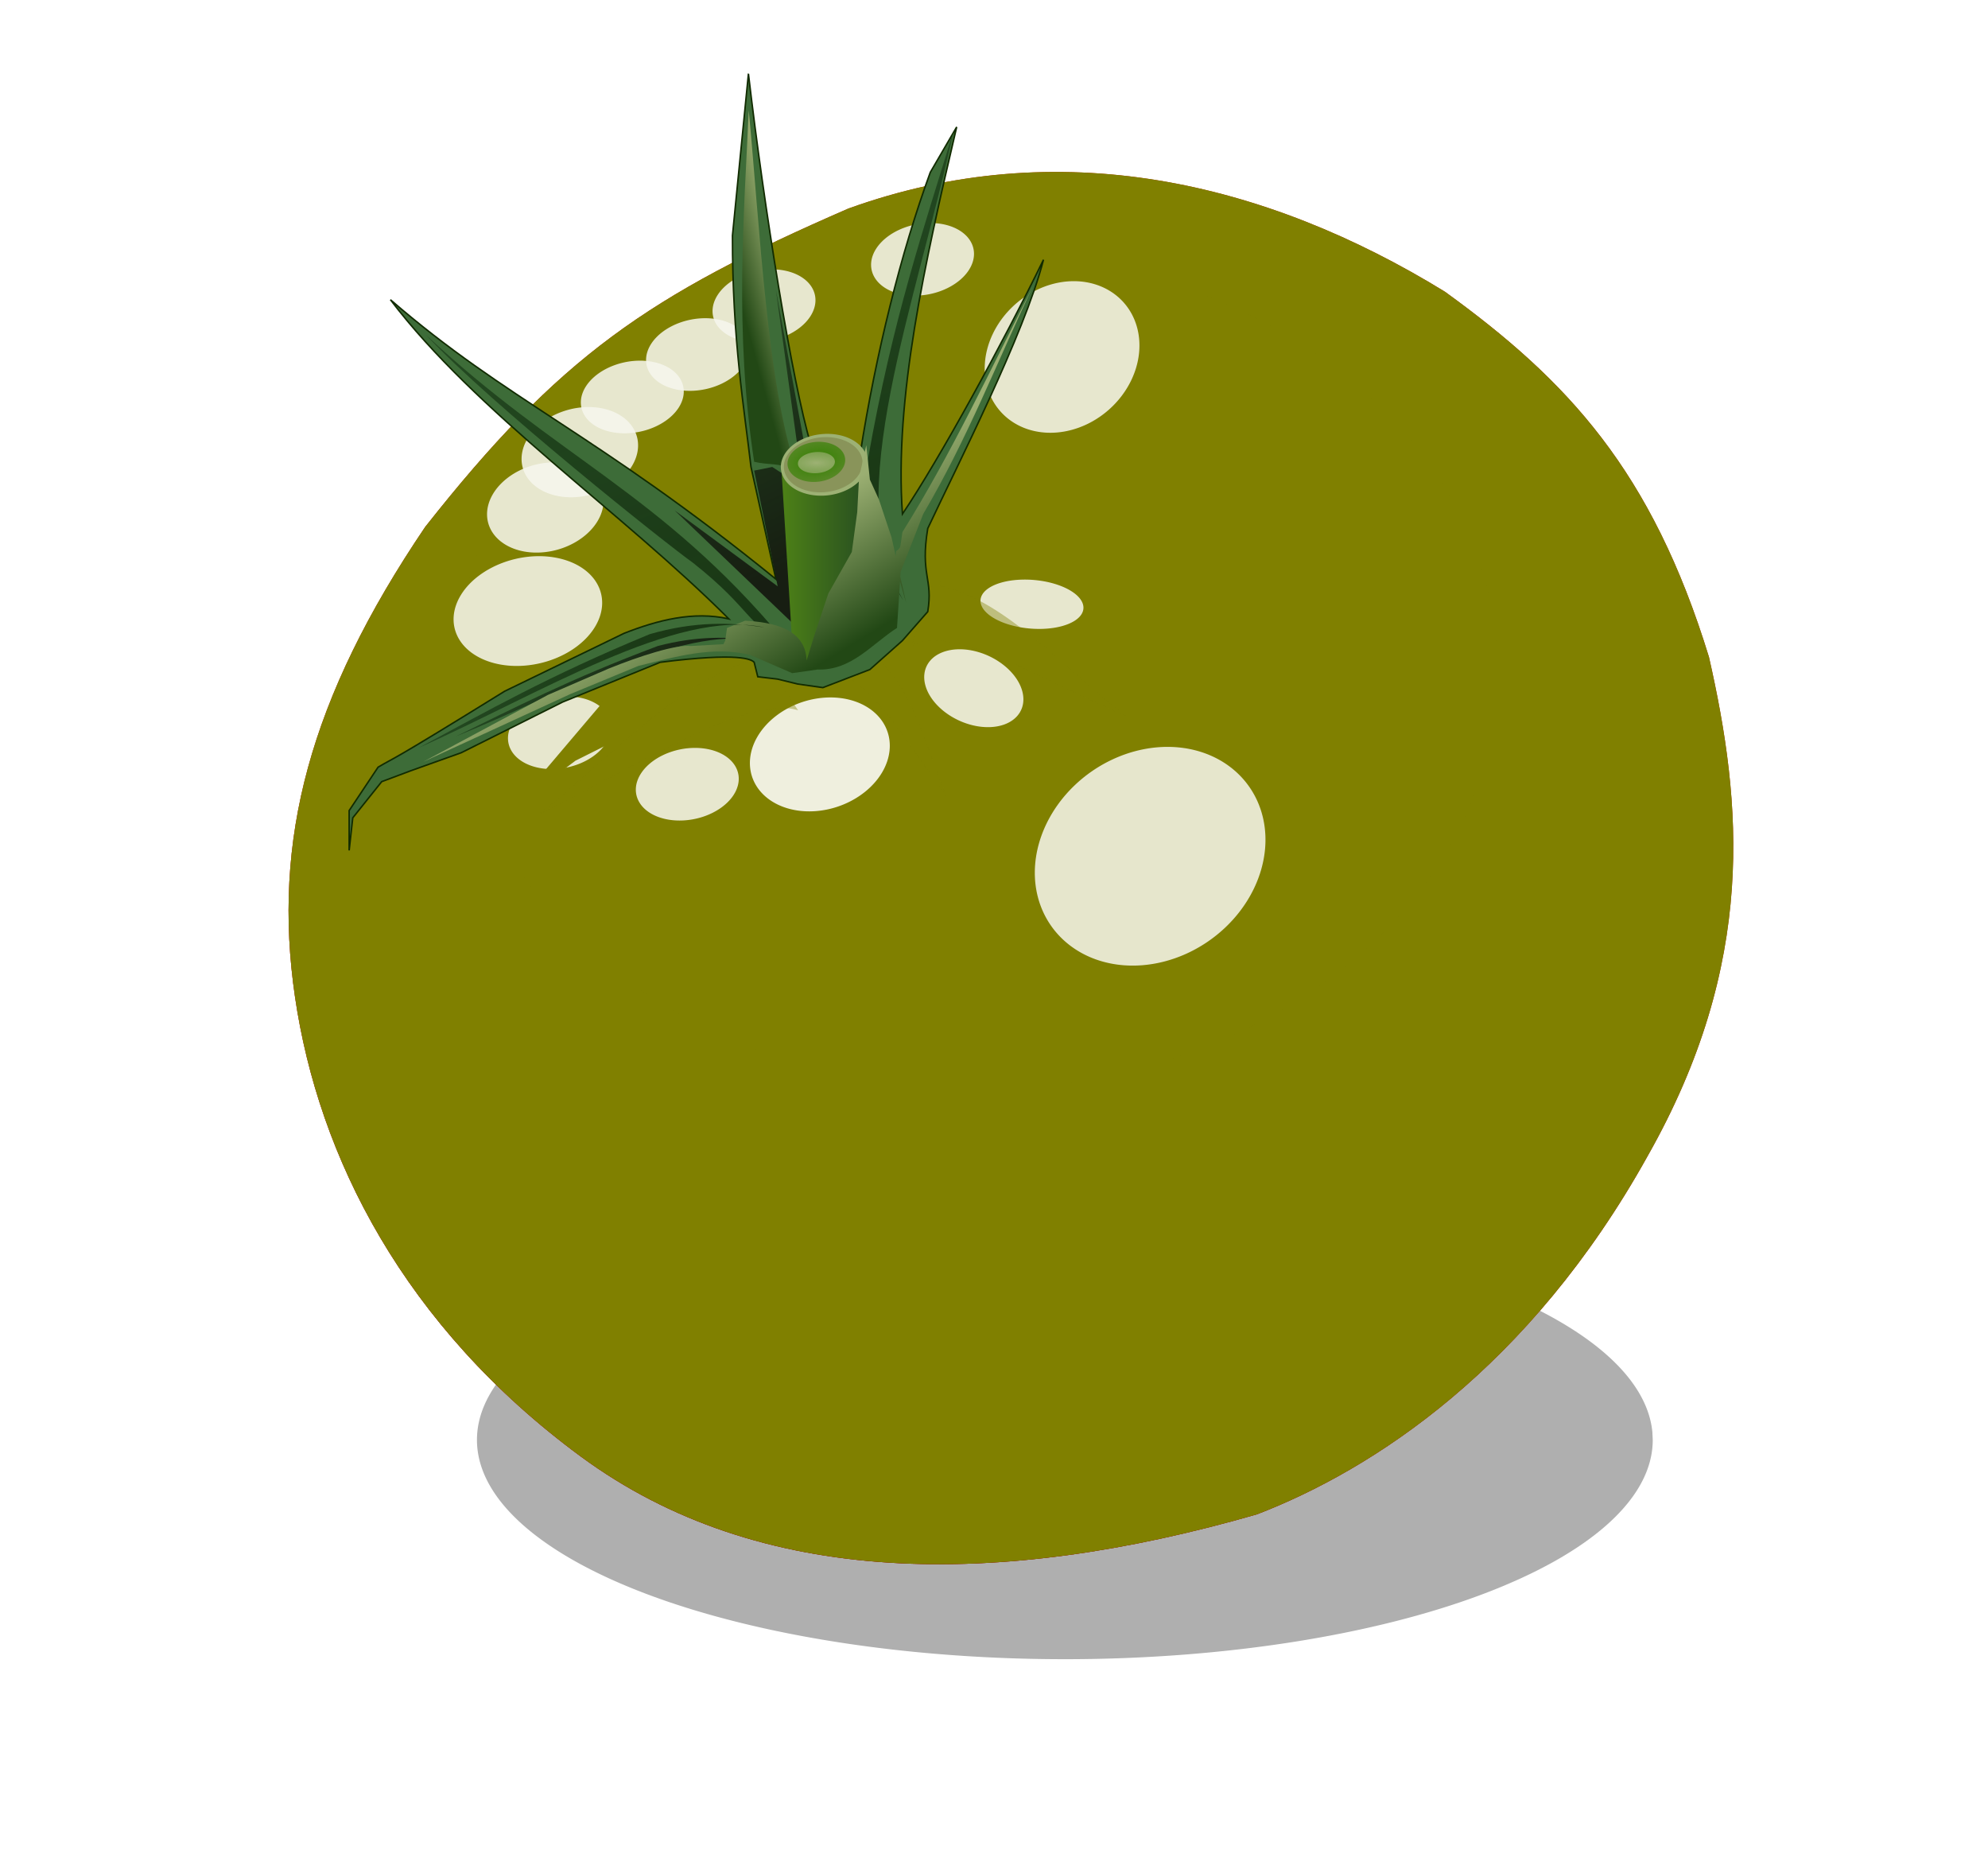 <?xml version="1.0" encoding="UTF-8" standalone="no"?>
<!-- Created with Inkscape (http://www.inkscape.org/) -->

<svg
   xmlns:dc="http://purl.org/dc/elements/1.1/"
   xmlns:cc="http://creativecommons.org/ns#"
   xmlns:rdf="http://www.w3.org/1999/02/22-rdf-syntax-ns#"
   xmlns:svg="http://www.w3.org/2000/svg"
   xmlns="http://www.w3.org/2000/svg"
   xmlns:xlink="http://www.w3.org/1999/xlink"
   xmlns:sodipodi="http://sodipodi.sourceforge.net/DTD/sodipodi-0.dtd"
   xmlns:inkscape="http://www.inkscape.org/namespaces/inkscape"
   width="548.559"
   height="511.446"
   id="svg2"
   version="1.1"
   inkscape:version="0.91+devel r13982 custom"
   sodipodi:docname="tomate_yellow.svg"
   viewBox="0 0 548.559 511.446">
  <defs
     id="defs4">
    <linearGradient
       id="linearGradient4487">
      <stop
         style="stop-color:#e29239;stop-opacity:1;"
         offset="0"
         id="stop4489" />
      <stop
         style="stop-color:#e29239;stop-opacity:0.017;"
         offset="1"
         id="stop4491" />
    </linearGradient>
    <linearGradient
       id="linearGradient4391">
      <stop
         style="stop-color:#830c1b;stop-opacity:1;"
         offset="0"
         id="stop4393" />
      <stop
         style="stop-color:#bc2609;stop-opacity:0.004;"
         offset="1"
         id="stop4395" />
    </linearGradient>
    <linearGradient
       id="linearGradient4383">
      <stop
         style="stop-color:#000000;stop-opacity:1;"
         offset="0"
         id="stop4385" />
      <stop
         style="stop-color:#000000;stop-opacity:0;"
         offset="1"
         id="stop4387" />
    </linearGradient>
    <linearGradient
       id="linearGradient3833">
      <stop
         style="stop-color:#244a22;stop-opacity:1;"
         offset="0"
         id="stop3835" />
      <stop
         style="stop-color:#14190f;stop-opacity:0.937;"
         offset="1"
         id="stop3837" />
    </linearGradient>
    <linearGradient
       id="linearGradient3823">
      <stop
         style="stop-color:#244a22;stop-opacity:1;"
         offset="0"
         id="stop3825" />
      <stop
         style="stop-color:#5f9911;stop-opacity:1;"
         offset="1"
         id="stop3827" />
    </linearGradient>
    <linearGradient
       id="linearGradient3805">
      <stop
         style="stop-color:#9baf72;stop-opacity:1;"
         offset="0"
         id="stop3807" />
      <stop
         style="stop-color:#224815;stop-opacity:1"
         offset="1"
         id="stop3809" />
    </linearGradient>
    <linearGradient
       id="linearGradient3795">
      <stop
         style="stop-color:#71d73e;stop-opacity:1;"
         offset="0"
         id="stop3797" />
      <stop
         id="stop3803"
         offset="0.5"
         style="stop-color:#006c00;stop-opacity:1;" />
      <stop
         style="stop-color:#004600;stop-opacity:1;"
         offset="1"
         id="stop3799" />
    </linearGradient>
    <linearGradient
       id="linearGradient3755">
      <stop
         style="stop-color:#9db174;stop-opacity:1;"
         offset="0"
         id="stop3757" />
      <stop
         style="stop-color:#9db174;stop-opacity:0;"
         offset="1"
         id="stop3759" />
    </linearGradient>
    <linearGradient
       inkscape:collect="always"
       id="linearGradient3717">
      <stop
         style="stop-color:#9db174;stop-opacity:1;"
         offset="0"
         id="stop3719" />
      <stop
         style="stop-color:#9db174;stop-opacity:0;"
         offset="1"
         id="stop3721" />
    </linearGradient>
    <linearGradient
       inkscape:collect="always"
       id="linearGradient3707">
      <stop
         style="stop-color:#338000;stop-opacity:1;"
         offset="0"
         id="stop3709" />
      <stop
         style="stop-color:#338000;stop-opacity:0;"
         offset="1"
         id="stop3711" />
    </linearGradient>
    <inkscape:perspective
       sodipodi:type="inkscape:persp3d"
       inkscape:vp_x="0 : 526.18109 : 1"
       inkscape:vp_y="0 : 1000 : 0"
       inkscape:vp_z="744.09448 : 526.18109 : 1"
       inkscape:persp3d-origin="372.04724 : 350.78739 : 1"
       id="perspective10" />
    <inkscape:perspective
       id="perspective2884"
       inkscape:persp3d-origin="0.5 : 0.33333333 : 1"
       inkscape:vp_z="1 : 0.5 : 1"
       inkscape:vp_y="0 : 1000 : 0"
       inkscape:vp_x="0 : 0.5 : 1"
       sodipodi:type="inkscape:persp3d" />
    <inkscape:perspective
       id="perspective3676"
       inkscape:persp3d-origin="0.5 : 0.33333333 : 1"
       inkscape:vp_z="1 : 0.5 : 1"
       inkscape:vp_y="0 : 1000 : 0"
       inkscape:vp_x="0 : 0.5 : 1"
       sodipodi:type="inkscape:persp3d" />
    <inkscape:perspective
       id="perspective3676-7"
       inkscape:persp3d-origin="0.5 : 0.33333333 : 1"
       inkscape:vp_z="1 : 0.5 : 1"
       inkscape:vp_y="0 : 1000 : 0"
       inkscape:vp_x="0 : 0.5 : 1"
       sodipodi:type="inkscape:persp3d" />
    <inkscape:perspective
       id="perspective3733"
       inkscape:persp3d-origin="0.5 : 0.33333333 : 1"
       inkscape:vp_z="1 : 0.5 : 1"
       inkscape:vp_y="0 : 1000 : 0"
       inkscape:vp_x="0 : 0.5 : 1"
       sodipodi:type="inkscape:persp3d" />
    <filter
       inkscape:collect="always"
       id="filter3779"
       x="-0.094"
       width="1.188"
       y="-0.129"
       height="1.258"
       style="color-interpolation-filters:sRGB">
      <feGaussianBlur
         inkscape:collect="always"
         stdDeviation="0.711"
         id="feGaussianBlur3781" />
    </filter>
    <inkscape:perspective
       id="perspective3859"
       inkscape:persp3d-origin="0.5 : 0.33333333 : 1"
       inkscape:vp_z="1 : 0.5 : 1"
       inkscape:vp_y="0 : 1000 : 0"
       inkscape:vp_x="0 : 0.5 : 1"
       sodipodi:type="inkscape:persp3d" />
    <linearGradient
       inkscape:collect="always"
       xlink:href="#linearGradient3833-6"
       id="linearGradient3849-4"
       x1="245.871"
       y1="511.55"
       x2="301.271"
       y2="511.55"
       gradientUnits="userSpaceOnUse"
       gradientTransform="matrix(1.084,0,0,1,-20.772,0)" />
    <linearGradient
       id="linearGradient3833-6">
      <stop
         style="stop-color:#244a22;stop-opacity:1;"
         offset="0"
         id="stop3835-5" />
      <stop
         style="stop-color:#142f0f;stop-opacity:0.937;"
         offset="1"
         id="stop3837-2" />
    </linearGradient>
    <inkscape:perspective
       id="perspective3897"
       inkscape:persp3d-origin="0.5 : 0.33333333 : 1"
       inkscape:vp_z="1 : 0.5 : 1"
       inkscape:vp_y="0 : 1000 : 0"
       inkscape:vp_x="0 : 0.5 : 1"
       sodipodi:type="inkscape:persp3d" />
    <linearGradient
       y2="511.55"
       x2="301.271"
       y1="511.55"
       x1="245.871"
       gradientTransform="matrix(1.24,0,0,1.257,-67.514,-130.834)"
       gradientUnits="userSpaceOnUse"
       id="linearGradient3868-3"
       xlink:href="#linearGradient3833-6-8"
       inkscape:collect="always" />
    <linearGradient
       id="linearGradient3833-6-8">
      <stop
         style="stop-color:#244a22;stop-opacity:1;"
         offset="0"
         id="stop3835-5-9" />
      <stop
         style="stop-color:#142f0f;stop-opacity:0.937;"
         offset="1"
         id="stop3837-2-1" />
    </linearGradient>
    <inkscape:perspective
       id="perspective3935"
       inkscape:persp3d-origin="0.5 : 0.33333333 : 1"
       inkscape:vp_z="1 : 0.5 : 1"
       inkscape:vp_y="0 : 1000 : 0"
       inkscape:vp_x="0 : 0.5 : 1"
       sodipodi:type="inkscape:persp3d" />
    <linearGradient
       y2="511.55"
       x2="301.271"
       y1="511.55"
       x1="245.871"
       gradientTransform="matrix(0.497,1.502,1.97,-0.53,-804.927,308.355)"
       gradientUnits="userSpaceOnUse"
       id="linearGradient3906-8"
       xlink:href="#linearGradient3833-6-8-8"
       inkscape:collect="always" />
    <linearGradient
       id="linearGradient3833-6-8-8">
      <stop
         style="stop-color:#244a22;stop-opacity:1;"
         offset="0"
         id="stop3835-5-9-0" />
      <stop
         style="stop-color:#142f0f;stop-opacity:0.937;"
         offset="1"
         id="stop3837-2-1-1" />
    </linearGradient>
    <inkscape:perspective
       id="perspective4023"
       inkscape:persp3d-origin="0.5 : 0.33333333 : 1"
       inkscape:vp_z="1 : 0.5 : 1"
       inkscape:vp_y="0 : 1000 : 0"
       inkscape:vp_x="0 : 0.5 : 1"
       sodipodi:type="inkscape:persp3d" />
    <filter
       inkscape:collect="always"
       id="filter4011-4"
       style="color-interpolation-filters:sRGB">
      <feGaussianBlur
         inkscape:collect="always"
         stdDeviation="1.068"
         id="feGaussianBlur4013-5" />
    </filter>
    <filter
       inkscape:collect="always"
       id="filter4047"
       style="color-interpolation-filters:sRGB">
      <feGaussianBlur
         inkscape:collect="always"
         stdDeviation="1.171"
         id="feGaussianBlur4049" />
    </filter>
    <inkscape:perspective
       id="perspective4059"
       inkscape:persp3d-origin="0.5 : 0.33333333 : 1"
       inkscape:vp_z="1 : 0.5 : 1"
       inkscape:vp_y="0 : 1000 : 0"
       inkscape:vp_x="0 : 0.5 : 1"
       sodipodi:type="inkscape:persp3d" />
    <filter
       inkscape:collect="always"
       id="filter4047-2"
       style="color-interpolation-filters:sRGB">
      <feGaussianBlur
         inkscape:collect="always"
         stdDeviation="1.171"
         id="feGaussianBlur4049-3" />
    </filter>
    <inkscape:perspective
       id="perspective4087"
       inkscape:persp3d-origin="0.5 : 0.33333333 : 1"
       inkscape:vp_z="1 : 0.5 : 1"
       inkscape:vp_y="0 : 1000 : 0"
       inkscape:vp_x="0 : 0.5 : 1"
       sodipodi:type="inkscape:persp3d" />
    <filter
       inkscape:collect="always"
       id="filter4111"
       x="-0.165"
       width="1.329"
       y="-0.159"
       height="1.318"
       style="color-interpolation-filters:sRGB">
      <feGaussianBlur
         inkscape:collect="always"
         stdDeviation="2.025"
         id="feGaussianBlur4113" />
    </filter>
    <inkscape:perspective
       id="perspective4123"
       inkscape:persp3d-origin="0.5 : 0.33333333 : 1"
       inkscape:vp_z="1 : 0.5 : 1"
       inkscape:vp_y="0 : 1000 : 0"
       inkscape:vp_x="0 : 0.5 : 1"
       sodipodi:type="inkscape:persp3d" />
    <filter
       inkscape:collect="always"
       id="filter4111-1"
       x="-0.165"
       width="1.329"
       y="-0.159"
       height="1.318"
       style="color-interpolation-filters:sRGB">
      <feGaussianBlur
         inkscape:collect="always"
         stdDeviation="2.025"
         id="feGaussianBlur4113-4" />
    </filter>
    <inkscape:perspective
       id="perspective4123-1"
       inkscape:persp3d-origin="0.5 : 0.33333333 : 1"
       inkscape:vp_z="1 : 0.5 : 1"
       inkscape:vp_y="0 : 1000 : 0"
       inkscape:vp_x="0 : 0.5 : 1"
       sodipodi:type="inkscape:persp3d" />
    <filter
       inkscape:collect="always"
       id="filter4111-8"
       x="-0.165"
       width="1.329"
       y="-0.159"
       height="1.318"
       style="color-interpolation-filters:sRGB">
      <feGaussianBlur
         inkscape:collect="always"
         stdDeviation="2.025"
         id="feGaussianBlur4113-5" />
    </filter>
    <inkscape:perspective
       id="perspective4164"
       inkscape:persp3d-origin="0.5 : 0.33333333 : 1"
       inkscape:vp_z="1 : 0.5 : 1"
       inkscape:vp_y="0 : 1000 : 0"
       inkscape:vp_x="0 : 0.5 : 1"
       sodipodi:type="inkscape:persp3d" />
    <filter
       inkscape:collect="always"
       id="filter4111-8-6"
       x="-0.165"
       width="1.329"
       y="-0.159"
       height="1.318"
       style="color-interpolation-filters:sRGB">
      <feGaussianBlur
         inkscape:collect="always"
         stdDeviation="2.025"
         id="feGaussianBlur4113-5-7" />
    </filter>
    <inkscape:perspective
       id="perspective4164-0"
       inkscape:persp3d-origin="0.5 : 0.33333333 : 1"
       inkscape:vp_z="1 : 0.5 : 1"
       inkscape:vp_y="0 : 1000 : 0"
       inkscape:vp_x="0 : 0.5 : 1"
       sodipodi:type="inkscape:persp3d" />
    <filter
       inkscape:collect="always"
       id="filter4111-8-8"
       x="-0.165"
       width="1.329"
       y="-0.159"
       height="1.318"
       style="color-interpolation-filters:sRGB">
      <feGaussianBlur
         inkscape:collect="always"
         stdDeviation="2.025"
         id="feGaussianBlur4113-5-5" />
    </filter>
    <inkscape:perspective
       id="perspective4164-4"
       inkscape:persp3d-origin="0.5 : 0.33333333 : 1"
       inkscape:vp_z="1 : 0.5 : 1"
       inkscape:vp_y="0 : 1000 : 0"
       inkscape:vp_x="0 : 0.5 : 1"
       sodipodi:type="inkscape:persp3d" />
    <filter
       inkscape:collect="always"
       id="filter4111-8-66"
       x="-0.165"
       width="1.329"
       y="-0.159"
       height="1.318"
       style="color-interpolation-filters:sRGB">
      <feGaussianBlur
         inkscape:collect="always"
         stdDeviation="2.025"
         id="feGaussianBlur4113-5-9" />
    </filter>
    <inkscape:perspective
       id="perspective4164-7"
       inkscape:persp3d-origin="0.5 : 0.33333333 : 1"
       inkscape:vp_z="1 : 0.5 : 1"
       inkscape:vp_y="0 : 1000 : 0"
       inkscape:vp_x="0 : 0.5 : 1"
       sodipodi:type="inkscape:persp3d" />
    <filter
       inkscape:collect="always"
       id="filter4111-8-4"
       x="-0.165"
       width="1.329"
       y="-0.159"
       height="1.318"
       style="color-interpolation-filters:sRGB">
      <feGaussianBlur
         inkscape:collect="always"
         stdDeviation="2.025"
         id="feGaussianBlur4113-5-4" />
    </filter>
    <inkscape:perspective
       id="perspective4164-1"
       inkscape:persp3d-origin="0.5 : 0.33333333 : 1"
       inkscape:vp_z="1 : 0.5 : 1"
       inkscape:vp_y="0 : 1000 : 0"
       inkscape:vp_x="0 : 0.5 : 1"
       sodipodi:type="inkscape:persp3d" />
    <filter
       inkscape:collect="always"
       id="filter4111-8-1"
       x="-0.165"
       width="1.329"
       y="-0.159"
       height="1.318"
       style="color-interpolation-filters:sRGB">
      <feGaussianBlur
         inkscape:collect="always"
         stdDeviation="2.025"
         id="feGaussianBlur4113-5-1" />
    </filter>
    <inkscape:perspective
       id="perspective4164-48"
       inkscape:persp3d-origin="0.5 : 0.33333333 : 1"
       inkscape:vp_z="1 : 0.5 : 1"
       inkscape:vp_y="0 : 1000 : 0"
       inkscape:vp_x="0 : 0.5 : 1"
       sodipodi:type="inkscape:persp3d" />
    <filter
       inkscape:collect="always"
       id="filter4274"
       style="color-interpolation-filters:sRGB">
      <feGaussianBlur
         inkscape:collect="always"
         stdDeviation="1.167"
         id="feGaussianBlur4276" />
    </filter>
    <inkscape:perspective
       id="perspective4164-5"
       inkscape:persp3d-origin="0.5 : 0.33333333 : 1"
       inkscape:vp_z="1 : 0.5 : 1"
       inkscape:vp_y="0 : 1000 : 0"
       inkscape:vp_x="0 : 0.5 : 1"
       sodipodi:type="inkscape:persp3d" />
    <filter
       inkscape:collect="always"
       id="filter4291"
       x="-0.289"
       width="1.577"
       y="-0.286"
       height="1.572"
       style="color-interpolation-filters:sRGB">
      <feGaussianBlur
         inkscape:collect="always"
         stdDeviation="3.605"
         id="feGaussianBlur4293" />
    </filter>
    <inkscape:perspective
       id="perspective4303"
       inkscape:persp3d-origin="0.5 : 0.33333333 : 1"
       inkscape:vp_z="1 : 0.5 : 1"
       inkscape:vp_y="0 : 1000 : 0"
       inkscape:vp_x="0 : 0.5 : 1"
       sodipodi:type="inkscape:persp3d" />
    <filter
       inkscape:collect="always"
       id="filter4291-7"
       x="-0.289"
       width="1.577"
       y="-0.286"
       height="1.572"
       style="color-interpolation-filters:sRGB">
      <feGaussianBlur
         inkscape:collect="always"
         stdDeviation="3.605"
         id="feGaussianBlur4293-1" />
    </filter>
    <filter
       inkscape:collect="always"
       id="filter4347"
       x="-0.109"
       width="1.217"
       y="-0.124"
       height="1.248"
       style="color-interpolation-filters:sRGB">
      <feGaussianBlur
         inkscape:collect="always"
         stdDeviation="6.065"
         id="feGaussianBlur4349" />
    </filter>
    <inkscape:perspective
       id="perspective4369"
       inkscape:persp3d-origin="0.5 : 0.33333333 : 1"
       inkscape:vp_z="1 : 0.5 : 1"
       inkscape:vp_y="0 : 1000 : 0"
       inkscape:vp_x="0 : 0.5 : 1"
       sodipodi:type="inkscape:persp3d" />
    <linearGradient
       inkscape:collect="always"
       xlink:href="#linearGradient4391"
       id="linearGradient4406"
       gradientUnits="userSpaceOnUse"
       gradientTransform="translate(16.289,-150.513)"
       x1="639.427"
       y1="835.271"
       x2="661.65"
       y2="697.799" />
    <inkscape:perspective
       id="perspective4417"
       inkscape:persp3d-origin="0.5 : 0.33333333 : 1"
       inkscape:vp_z="1 : 0.5 : 1"
       inkscape:vp_y="0 : 1000 : 0"
       inkscape:vp_x="0 : 0.5 : 1"
       sodipodi:type="inkscape:persp3d" />
    <linearGradient
       inkscape:collect="always"
       xlink:href="#linearGradient4391-3"
       id="linearGradient4406-8"
       gradientUnits="userSpaceOnUse"
       gradientTransform="translate(17.425,-149.85)"
       x1="639.427"
       y1="878.197"
       x2="661.65"
       y2="697.799" />
    <linearGradient
       id="linearGradient4391-3">
      <stop
         style="stop-color:#ddaddf;stop-opacity:1;"
         offset="0"
         id="stop4393-9" />
      <stop
         style="stop-color:#bc2609;stop-opacity:0.004;"
         offset="1"
         id="stop4395-3" />
    </linearGradient>
    <linearGradient
       y2="773.56"
       x2="579.828"
       y1="811.527"
       x1="496.743"
       gradientTransform="translate(16.289,-150.513)"
       gradientUnits="userSpaceOnUse"
       id="linearGradient4426"
       xlink:href="#linearGradient4391-3"
       inkscape:collect="always" />
    <inkscape:perspective
       id="perspective4455"
       inkscape:persp3d-origin="0.5 : 0.33333333 : 1"
       inkscape:vp_z="1 : 0.5 : 1"
       inkscape:vp_y="0 : 1000 : 0"
       inkscape:vp_x="0 : 0.5 : 1"
       sodipodi:type="inkscape:persp3d" />
    <linearGradient
       y2="773.56"
       x2="579.828"
       y1="811.527"
       x1="496.743"
       gradientTransform="translate(-114.147,115.157)"
       gradientUnits="userSpaceOnUse"
       id="linearGradient4426-6"
       xlink:href="#linearGradient4391-3-2"
       inkscape:collect="always" />
    <linearGradient
       id="linearGradient4391-3-2">
      <stop
         style="stop-color:#ddaddf;stop-opacity:1;"
         offset="0"
         id="stop4393-9-5" />
      <stop
         style="stop-color:#bc2609;stop-opacity:0.004;"
         offset="1"
         id="stop4395-3-8" />
    </linearGradient>
    <filter
       inkscape:collect="always"
       id="filter4543"
       x="-0.125"
       width="1.25"
       y="-0.181"
       height="1.362"
       style="color-interpolation-filters:sRGB">
      <feGaussianBlur
         inkscape:collect="always"
         stdDeviation="10.527"
         id="feGaussianBlur4545" />
    </filter>
    <linearGradient
       inkscape:collect="always"
       xlink:href="#linearGradient3833"
       id="linearGradient4549"
       gradientUnits="userSpaceOnUse"
       x1="289.286"
       y1="433.076"
       x2="316.071"
       y2="485.755" />
    <linearGradient
       inkscape:collect="always"
       xlink:href="#linearGradient3823"
       id="linearGradient4551"
       gradientUnits="userSpaceOnUse"
       x1="328.714"
       y1="487.719"
       x2="302.286"
       y2="487.719" />
    <linearGradient
       inkscape:collect="always"
       xlink:href="#linearGradient3805"
       id="linearGradient4553"
       gradientUnits="userSpaceOnUse"
       x1="318.655"
       y1="453.89"
       x2="307.989"
       y2="456.755" />
    <radialGradient
       inkscape:collect="always"
       xlink:href="#linearGradient3707"
       id="radialGradient4555"
       gradientUnits="userSpaceOnUse"
       gradientTransform="matrix(2.92,-0.332,0.276,1.772,-746.088,-256.131)"
       cx="321.229"
       cy="469.504"
       fx="321.229"
       fy="469.504"
       r="9.241" />
    <radialGradient
       inkscape:collect="always"
       xlink:href="#linearGradient3717"
       id="radialGradient4557"
       gradientUnits="userSpaceOnUse"
       gradientTransform="matrix(3.901,0.541,-0.263,1.893,-808.482,-592.953)"
       cx="321.229"
       cy="469.504"
       fx="321.229"
       fy="469.504"
       r="9.241" />
    <linearGradient
       inkscape:collect="always"
       xlink:href="#linearGradient3833-6-8"
       id="linearGradient4559"
       gradientUnits="userSpaceOnUse"
       gradientTransform="matrix(0.497,1.502,1.97,-0.53,-804.927,308.355)"
       x1="245.871"
       y1="511.55"
       x2="301.271"
       y2="511.55" />
    <linearGradient
       inkscape:collect="always"
       xlink:href="#linearGradient3833-6-8-8"
       id="linearGradient4561"
       gradientUnits="userSpaceOnUse"
       gradientTransform="matrix(0.453,1.555,-2.02,0.683,1181.51,-296.406)"
       x1="245.871"
       y1="511.55"
       x2="301.271"
       y2="511.55" />
    <linearGradient
       inkscape:collect="always"
       xlink:href="#linearGradient3833"
       id="linearGradient4563"
       gradientUnits="userSpaceOnUse"
       gradientTransform="matrix(1.084,0,0,1,-20.772,0)"
       x1="245.871"
       y1="511.55"
       x2="301.271"
       y2="511.55" />
    <linearGradient
       inkscape:collect="always"
       xlink:href="#linearGradient3805"
       id="linearGradient4565"
       gradientUnits="userSpaceOnUse"
       x1="311.636"
       y1="478.523"
       x2="326.043"
       y2="502.155" />
    <linearGradient
       inkscape:collect="always"
       xlink:href="#linearGradient3833-6"
       id="linearGradient4567"
       gradientUnits="userSpaceOnUse"
       gradientTransform="matrix(1.24,0,0,1.257,-66.442,-131.549)"
       x1="245.871"
       y1="511.55"
       x2="301.271"
       y2="511.55" />
    <filter
       inkscape:collect="always"
       id="filter4575"
       x="-0.183"
       width="1.366"
       y="-0.54"
       height="2.081"
       style="color-interpolation-filters:sRGB">
      <feGaussianBlur
         inkscape:collect="always"
         stdDeviation="15.009"
         id="feGaussianBlur4577" />
    </filter>
    <filter
       inkscape:collect="always"
       id="filter4617"
       x="-0.652"
       width="2.304"
       y="-0.596"
       height="2.193"
       style="color-interpolation-filters:sRGB">
      <feGaussianBlur
         inkscape:collect="always"
         stdDeviation="7.801"
         id="feGaussianBlur4619" />
    </filter>
    <filter
       inkscape:collect="always"
       id="filter4623"
       x="-0.162"
       width="1.324"
       y="-0.11"
       height="1.219"
       style="color-interpolation-filters:sRGB">
      <feGaussianBlur
         inkscape:collect="always"
         stdDeviation="1.707"
         id="feGaussianBlur4625" />
    </filter>
    <inkscape:perspective
       id="perspective4635"
       inkscape:persp3d-origin="0.5 : 0.33333333 : 1"
       inkscape:vp_z="1 : 0.5 : 1"
       inkscape:vp_y="0 : 1000 : 0"
       inkscape:vp_x="0 : 0.5 : 1"
       sodipodi:type="inkscape:persp3d" />
    <filter
       inkscape:collect="always"
       id="filter4623-3"
       x="-0.162"
       width="1.324"
       y="-0.11"
       height="1.219"
       style="color-interpolation-filters:sRGB">
      <feGaussianBlur
         inkscape:collect="always"
         stdDeviation="1.707"
         id="feGaussianBlur4625-5" />
    </filter>
    <inkscape:perspective
       id="perspective4635-0"
       inkscape:persp3d-origin="0.5 : 0.33333333 : 1"
       inkscape:vp_z="1 : 0.5 : 1"
       inkscape:vp_y="0 : 1000 : 0"
       inkscape:vp_x="0 : 0.5 : 1"
       sodipodi:type="inkscape:persp3d" />
    <filter
       inkscape:collect="always"
       id="filter4623-2"
       x="-0.162"
       width="1.324"
       y="-0.11"
       height="1.219"
       style="color-interpolation-filters:sRGB">
      <feGaussianBlur
         inkscape:collect="always"
         stdDeviation="1.707"
         id="feGaussianBlur4625-8" />
    </filter>
    <filter
       inkscape:collect="always"
       id="filter4715"
       style="color-interpolation-filters:sRGB">
      <feGaussianBlur
         inkscape:collect="always"
         stdDeviation="0.073"
         id="feGaussianBlur4717" />
    </filter>
    <filter
       inkscape:collect="always"
       id="filter4731"
       style="color-interpolation-filters:sRGB">
      <feGaussianBlur
         inkscape:collect="always"
         stdDeviation="2.468"
         id="feGaussianBlur4733" />
    </filter>
  </defs>
  <sodipodi:namedview
     id="base"
     pagecolor="#ffffff"
     bordercolor="#666666"
     borderopacity="1.0"
     inkscape:pageopacity="0.0"
     inkscape:pageshadow="2"
     inkscape:zoom="1.4"
     inkscape:cx="333.28178"
     inkscape:cy="282.09225"
     inkscape:document-units="px"
     inkscape:current-layer="g4668"
     showgrid="false"
     inkscape:window-width="1362"
     inkscape:window-height="708"
     inkscape:window-x="0"
     inkscape:window-y="42"
     inkscape:window-maximized="0" />
  <g
     inkscape:label="Ebene 1"
     inkscape:groupmode="layer"
     id="layer1"
     transform="translate(-156.616,-121.707)">
    <g
       id="g4668"
       transform="matrix(1.397,0,0,1.397,-480.468,-403.368)">
      <path
         transform="matrix(1.179,0,0,1.299,-140.515,-223.923)"
         sodipodi:open="true"
         sodipodi:end="6.2472326"
         sodipodi:start="0"
         d="m 782.868,680.626 a 98.49,33.335 0 0 1 -97.605,33.334 98.49,33.335 0 0 1 -99.359,-32.734 98.49,33.335 0 0 1 95.819,-33.922 98.49,33.335 0 0 1 101.082,32.125"
         sodipodi:ry="33.335033"
         sodipodi:rx="98.489876"
         sodipodi:cy="680.62604"
         sodipodi:cx="684.37836"
         id="path4569"
         style="opacity:0.59;fill:#1a1a1a;fill-opacity:1;stroke:none;filter:url(#filter4575)"
         sodipodi:type="arc" />
      <path
         sodipodi:nodetypes="ccccczzcc"
         id="path2890"
         d="m 623.596,417.046 c 41.435,-14.944 82.36,-5.398 117.857,16.429 24.327,17.607 40.838,35.344 52.143,72.143 6.536,28.786 9.549,60.302 -12.143,98.571 -23.275,41.837 -54.24,61.904 -77.143,70.714 -50.979,14.687 -98.262,14.572 -133.571,-11.429 -34.966,-25.747 -51.793,-59.2 -56.429,-90.714 -4.547,-30.908 2.803,-58.987 25.714,-92.857 26.545,-33.642 43.934,-45.628 83.571,-62.857 z"
         style="fill:#bc2609;fill-opacity:1;stroke:none"
         inkscape:connector-curvature="0" />
      <path
         sodipodi:nodetypes="ccccczzcc"
         id="path2890-2-3"
         d="m 623.596,417.046 c 41.435,-14.944 82.36,-5.398 117.857,16.429 24.327,17.607 40.838,35.344 52.143,72.143 6.536,28.786 9.549,60.302 -12.143,98.571 -23.275,41.837 -54.24,61.904 -77.143,70.714 -50.979,14.687 -98.262,14.572 -133.571,-11.429 -34.966,-25.747 -51.793,-59.2 -56.429,-90.714 -4.547,-30.908 2.803,-58.987 25.714,-92.857 26.545,-33.642 43.934,-45.628 83.571,-62.857 z"
         style="fill:url(#linearGradient4426);fill-opacity:1;stroke:none"
         inkscape:connector-curvature="0" />
      <path
         sodipodi:nodetypes="ccccczzcc"
         id="path2890-2"
         d="m 623.596,417.046 c 41.435,-14.944 82.36,-5.398 117.857,16.429 24.327,17.607 40.838,35.344 52.143,72.143 6.536,28.786 9.549,60.302 -12.143,98.571 -23.275,41.837 -54.24,61.904 -77.143,70.714 -50.979,14.687 -98.262,14.572 -133.571,-11.429 -34.966,-25.747 -51.793,-59.2 -56.429,-90.714 -4.547,-30.908 2.803,-58.987 25.714,-92.857 26.545,-33.642 43.934,-45.628 83.571,-62.857 z"
         style="fill:url(#linearGradient4406);fill-opacity:1;stroke:none"
         inkscape:connector-curvature="0" />
      <path
         sodipodi:nodetypes="ccccczzcc"
         id="path2890-2-3-3"
         d="m 623.596,417.046 c 41.435,-14.944 82.36,-5.398 117.857,16.429 24.327,17.607 40.838,35.344 52.143,72.143 6.536,28.786 9.549,60.302 -12.143,98.571 -23.275,41.837 -54.24,61.904 -77.143,70.714 -50.979,14.687 -98.262,14.572 -133.571,-11.429 -34.966,-25.747 -51.793,-59.2 -56.429,-90.714 -4.547,-30.908 2.803,-58.987 25.714,-92.857 26.545,-33.642 43.934,-45.628 83.571,-62.857 z"
         style="fill:#808000;fill-opacity:1;stroke:none"
         inkscape:connector-curvature="0" />
      <path
         transform="matrix(1.017,0,0,1.183,282.265,-49.428)"
         sodipodi:open="true"
         sodipodi:end="6.2472326"
         sodipodi:start="0"
         d="m 461.64,471.524 a 101.015,69.701 0 0 1 -100.107,69.698 101.015,69.701 0 0 1 -101.907,-68.445 101.015,69.701 0 0 1 98.275,-70.928 101.015,69.701 0 0 1 103.673,67.17"
         sodipodi:ry="69.700523"
         sodipodi:rx="101.01525"
         sodipodi:cy="471.52448"
         sodipodi:cx="360.62445"
         id="path4533"
         style="fill:#808000;fill-opacity:1;stroke:none;filter:url(#filter4543)"
         sodipodi:type="arc" />
      <g
         transform="matrix(1,0,0,1.006,300,-3.614)"
         style="opacity:0.927;filter:url(#filter4347)"
         id="g4323">
        <g
           id="g4257"
           style="filter:url(#filter4274)">
          <path
             transform="matrix(0.979,-0.439,0.306,0.897,-130.607,211.222)"
             sodipodi:open="true"
             sodipodi:end="6.2472326"
             sodipodi:start="0"
             d="m 383.353,443.493 a 14.9,14.9 0 0 1 -14.766,14.899 14.9,14.9 0 0 1 -15.031,-14.631 14.9,14.9 0 0 1 14.496,-15.162 14.9,14.9 0 0 1 15.292,14.359"
             sodipodi:ry="14.89975"
             sodipodi:rx="14.89975"
             sodipodi:cy="443.49274"
             sodipodi:cx="368.45316"
             id="path3997"
             style="opacity:0.931;fill:#ffffff;fill-opacity:1;stroke:none;filter:url(#filter4047)"
             sodipodi:type="arc" />
          <path
             inkscape:transform-center-y="6.334907"
             inkscape:transform-center-x="11.412947"
             transform="matrix(0.885,-0.33,0.277,0.674,-130.955,347.975)"
             sodipodi:open="true"
             sodipodi:end="6.2472326"
             sodipodi:start="0"
             d="m 383.353,443.493 a 14.9,14.9 0 0 1 -14.766,14.899 14.9,14.9 0 0 1 -15.031,-14.631 14.9,14.9 0 0 1 14.496,-15.162 14.9,14.9 0 0 1 15.292,14.359"
             sodipodi:ry="14.89975"
             sodipodi:rx="14.89975"
             sodipodi:cy="443.49274"
             sodipodi:cx="368.45316"
             id="path3997-5"
             style="opacity:0.968;fill:#ffffff;fill-opacity:1;stroke:none;filter:url(#filter4011-4)"
             sodipodi:type="arc" />
          <path
             transform="matrix(0.94,-0.317,0.294,0.65,-216.431,325.69)"
             sodipodi:open="true"
             sodipodi:end="6.2472326"
             sodipodi:start="0"
             d="m 383.353,443.493 a 14.9,14.9 0 0 1 -14.766,14.899 14.9,14.9 0 0 1 -15.031,-14.631 14.9,14.9 0 0 1 14.496,-15.162 14.9,14.9 0 0 1 15.292,14.359"
             sodipodi:ry="14.89975"
             sodipodi:rx="14.89975"
             sodipodi:cy="443.49274"
             sodipodi:cx="368.45316"
             id="path3997-6"
             style="opacity:0.931;fill:#ffffff;fill-opacity:1;stroke:none;filter:url(#filter4047-2)"
             sodipodi:type="arc" />
          <path
             transform="matrix(0.737,-0.261,0.231,0.534,-110.25,336.17)"
             sodipodi:open="true"
             sodipodi:end="6.2472326"
             sodipodi:start="0"
             d="m 383.353,443.493 a 14.9,14.9 0 0 1 -14.766,14.899 14.9,14.9 0 0 1 -15.031,-14.631 14.9,14.9 0 0 1 14.496,-15.162 14.9,14.9 0 0 1 15.292,14.359"
             sodipodi:ry="14.89975"
             sodipodi:rx="14.89975"
             sodipodi:cy="443.49274"
             sodipodi:cx="368.45316"
             id="path3997-6-1"
             style="opacity:0.931;fill:#ffffff;fill-opacity:1;stroke:none;filter:url(#filter4111)"
             sodipodi:type="arc" />
          <path
             transform="matrix(0.737,-0.261,0.231,0.534,-103.432,325.31)"
             sodipodi:open="true"
             sodipodi:end="6.2472326"
             sodipodi:start="0"
             d="m 383.353,443.493 a 14.9,14.9 0 0 1 -14.766,14.899 14.9,14.9 0 0 1 -15.031,-14.631 14.9,14.9 0 0 1 14.496,-15.162 14.9,14.9 0 0 1 15.292,14.359"
             sodipodi:ry="14.89975"
             sodipodi:rx="14.89975"
             sodipodi:cy="443.49274"
             sodipodi:cx="368.45316"
             id="path3997-6-1-4"
             style="opacity:0.931;fill:#ffffff;fill-opacity:1;stroke:none;filter:url(#filter4111-1)"
             sodipodi:type="arc" />
          <path
             transform="matrix(0.651,-0.21,0.204,0.43,-49.404,341.811)"
             sodipodi:open="true"
             sodipodi:end="6.2472326"
             sodipodi:start="0"
             d="m 383.353,443.493 a 14.9,14.9 0 0 1 -14.766,14.899 14.9,14.9 0 0 1 -15.031,-14.631 14.9,14.9 0 0 1 14.496,-15.162 14.9,14.9 0 0 1 15.292,14.359"
             sodipodi:ry="14.89975"
             sodipodi:rx="14.89975"
             sodipodi:cy="443.49274"
             sodipodi:cx="368.45316"
             id="path3997-6-1-5"
             style="opacity:0.931;fill:#ffffff;fill-opacity:1;stroke:none;filter:url(#filter4111-8)"
             sodipodi:type="arc" />
          <path
             transform="matrix(0.651,-0.21,0.204,0.43,-36.524,333.477)"
             sodipodi:open="true"
             sodipodi:end="6.2472326"
             sodipodi:start="0"
             d="m 383.353,443.493 a 14.9,14.9 0 0 1 -14.766,14.899 14.9,14.9 0 0 1 -15.031,-14.631 14.9,14.9 0 0 1 14.496,-15.162 14.9,14.9 0 0 1 15.292,14.359"
             sodipodi:ry="14.89975"
             sodipodi:rx="14.89975"
             sodipodi:cy="443.49274"
             sodipodi:cx="368.45316"
             id="path3997-6-1-5-9"
             style="opacity:0.931;fill:#ffffff;fill-opacity:1;stroke:none;filter:url(#filter4111-8-6)"
             sodipodi:type="arc" />
          <path
             transform="matrix(0.651,-0.21,0.204,0.43,-23.392,323.881)"
             sodipodi:open="true"
             sodipodi:end="6.2472326"
             sodipodi:start="0"
             d="m 383.353,443.493 a 14.9,14.9 0 0 1 -14.766,14.899 14.9,14.9 0 0 1 -15.031,-14.631 14.9,14.9 0 0 1 14.496,-15.162 14.9,14.9 0 0 1 15.292,14.359"
             sodipodi:ry="14.89975"
             sodipodi:rx="14.89975"
             sodipodi:cy="443.49274"
             sodipodi:cx="368.45316"
             id="path3997-6-1-5-94"
             style="opacity:0.931;fill:#ffffff;fill-opacity:1;stroke:none;filter:url(#filter4111-8-8)"
             sodipodi:type="arc" />
          <path
             transform="matrix(0.651,-0.21,0.204,0.43,7.922,314.789)"
             sodipodi:open="true"
             sodipodi:end="6.2472326"
             sodipodi:start="0"
             d="m 383.353,443.493 a 14.9,14.9 0 0 1 -14.766,14.899 14.9,14.9 0 0 1 -15.031,-14.631 14.9,14.9 0 0 1 14.496,-15.162 14.9,14.9 0 0 1 15.292,14.359"
             sodipodi:ry="14.89975"
             sodipodi:rx="14.89975"
             sodipodi:cy="443.49274"
             sodipodi:cx="368.45316"
             id="path3997-6-1-5-8"
             style="opacity:0.931;fill:#ffffff;fill-opacity:1;stroke:none;filter:url(#filter4111-8-66)"
             sodipodi:type="arc" />
          <path
             transform="matrix(0.652,0.208,-0.084,0.469,145.405,227.67)"
             sodipodi:open="true"
             sodipodi:end="6.2472326"
             sodipodi:start="0"
             d="m 383.353,443.493 a 14.9,14.9 0 0 1 -14.766,14.899 14.9,14.9 0 0 1 -15.031,-14.631 14.9,14.9 0 0 1 14.496,-15.162 14.9,14.9 0 0 1 15.292,14.359"
             sodipodi:ry="14.89975"
             sodipodi:rx="14.89975"
             sodipodi:cy="443.49274"
             sodipodi:cx="368.45316"
             id="path3997-6-1-5-6"
             style="opacity:0.931;fill:#ffffff;fill-opacity:1;stroke:none;filter:url(#filter4111-8-4)"
             sodipodi:type="arc" />
          <path
             transform="matrix(0.666,-0.026,0.149,0.324,48.401,361.714)"
             sodipodi:open="true"
             sodipodi:end="6.2472326"
             sodipodi:start="0"
             d="m 383.353,443.493 a 14.9,14.9 0 0 1 -14.766,14.899 14.9,14.9 0 0 1 -15.031,-14.631 14.9,14.9 0 0 1 14.496,-15.162 14.9,14.9 0 0 1 15.292,14.359"
             sodipodi:ry="14.89975"
             sodipodi:rx="14.89975"
             sodipodi:cy="443.49274"
             sodipodi:cx="368.45316"
             id="path3997-6-1-5-3"
             style="opacity:0.931;fill:#ffffff;fill-opacity:1;stroke:none;filter:url(#filter4111-8-1)"
             sodipodi:type="arc" />
        </g>
        <path
           sodipodi:type="arc"
           style="opacity:0.931;fill:#ffffff;fill-opacity:1;stroke:none;filter:url(#filter4291)"
           id="path3997-6-1-5-30"
           sodipodi:cx="368.45316"
           sodipodi:cy="443.49274"
           sodipodi:rx="14.89975"
           sodipodi:ry="14.89975"
           d="m 383.353,443.493 a 14.9,14.9 0 0 1 -14.766,14.899 14.9,14.9 0 0 1 -15.031,-14.631 14.9,14.9 0 0 1 14.496,-15.162 14.9,14.9 0 0 1 15.292,14.359"
           sodipodi:start="0"
           sodipodi:end="6.2472326"
           sodipodi:open="true"
           transform="matrix(0.651,-0.21,0.204,0.43,-38.545,417.825)" />
        <path
           sodipodi:type="arc"
           style="opacity:0.931;fill:#ffffff;fill-opacity:1;stroke:none;filter:url(#filter4291-7)"
           id="path3997-6-1-5-30-9"
           sodipodi:cx="368.45316"
           sodipodi:cy="443.49274"
           sodipodi:rx="14.89975"
           sodipodi:ry="14.89975"
           d="m 383.353,443.493 a 14.9,14.9 0 0 1 -14.766,14.899 14.9,14.9 0 0 1 -15.031,-14.631 14.9,14.9 0 0 1 14.496,-15.162 14.9,14.9 0 0 1 15.292,14.359"
           sodipodi:start="0"
           sodipodi:end="6.2472326"
           sodipodi:open="true"
           transform="matrix(0.651,-0.21,0.204,0.43,-63.798,407.723)" />
      </g>
      <path
         sodipodi:nodetypes="ccccccccccccccccc"
         id="path4485"
         d="m 557.589,535.164 12.122,-9.091 8.081,-4.041 16.162,-10.102 11.112,-2.02 40.406,-21.213 10.224,-2.673 -12.244,-1.367 3.153,-7.785 2.908,-6.357 -8.081,-4.041 -3.03,0 -5.051,1.01 -22.223,3.03 -5.051,14.142 -20.203,17.173 -28.284,33.335 z"
         style="fill:#808000;fill-opacity:1;stroke:none;filter:url(#filter4731)"
         inkscape:connector-curvature="0" />
      <path
         transform="matrix(-1.111,-0.571,-0.617,1.028,1581.206,323.767)"
         sodipodi:nodetypes="cccc"
         id="path4621-4"
         d="m 586.141,512.688 c 8.418,1.497 18.351,22.301 26.769,34.85 -5.067,-12.699 -7.835,-30.784 -17.678,-39.901 l -9.091,5.051 z"
         style="opacity:0.628;fill:#808000;fill-opacity:1;stroke:none;filter:url(#filter4623-2)"
         inkscape:connector-curvature="0" />
      <path
         transform="matrix(0.812,0,0,0.695,116.907,154.173)"
         sodipodi:nodetypes="cccc"
         id="path4621"
         d="m 621.244,510.415 c 8.418,1.497 18.351,22.301 26.769,34.85 -5.067,-12.699 -7.835,-30.784 -17.678,-39.901 l -9.091,5.051 z"
         style="opacity:0.628;fill:#808000;fill-opacity:1;stroke:none;filter:url(#filter4623)"
         inkscape:connector-curvature="0" />
      <path
         transform="matrix(0.788,-0.778,0.616,0.995,-172.638,516.375)"
         sodipodi:nodetypes="cccc"
         id="path4621-2"
         d="m 643.215,489.96 c 8.418,1.497 18.351,22.301 26.769,34.85 -5.067,-12.699 -7.835,-30.784 -17.678,-39.901 l -9.091,5.051 z"
         style="opacity:0.628;fill:#808000;fill-opacity:1;stroke:none;filter:url(#filter4623-3)"
         inkscape:connector-curvature="0" />
      <g
         transform="translate(300)"
         id="g3981">
        <path
           style="fill:#3d6c38;fill-opacity:1;stroke:#112b00;stroke-width:0.3;stroke-linecap:butt;stroke-linejoin:miter;stroke-miterlimit:4;stroke-dasharray:none;stroke-opacity:1"
           d="m 303.867,390.429 c 3.116,26.702 8.627,60.833 12.309,73.196 l 9.747,1.977 c 3.086,-19.782 8.088,-39.972 13.867,-55.714 L 345,400.934 c -6.292,26.836 -12.334,53.548 -10.714,76.429 7.38,-10.935 19.948,-33.965 27.857,-50.209 -3.837,14.877 -17.031,40.611 -22.857,53.066 -1.525,9.275 1.094,9.818 0,16.429 l -5,5.714 -6.429,5.714 -9.286,3.571 -5,-0.714 -3.947,-0.967 -3.911,-0.462 L 305,506.648 c -0.503,-0.567 -2.881,-1.999 -18.571,0 l -19.286,7.857 -20,10 -10,3.571 -5.714,2.143 -5.714,7.143 -0.714,6.429 0,-7.857 5.714,-8.571 c 3.757,-2.234 1.024,-0.166 25,-15 l 23.571,-11.429 c 6.579,-2.591 13.705,-4.443 20.714,-2.857 -21.309,-21.302 -49.965,-40.756 -66.847,-63.03 23.05,19.972 40.552,26.31 76.133,55.173 l -4.913,-22.143 c -1.292,-11.195 -3.708,-25.13 -3.658,-45.714 l 3.153,-31.934 z"
           id="path2892"
           sodipodi:nodetypes="ccccccccccccccccccccccccccccccccc"
           inkscape:connector-curvature="0" />
        <path
           style="fill:url(#linearGradient4549);fill-opacity:1;stroke:none;filter:url(#filter4715)"
           d="m 289.286,476.648 24.286,23.214 2.5,-30 -6.786,-36.786 5.357,38.929 -6.071,-3.929 -3.571,0.714 4.643,22.857 -20.357,-15 z"
           id="path3831"
           inkscape:connector-curvature="0" />
        <path
           style="fill:url(#linearGradient4551);fill-opacity:1;stroke:none"
           d="m 312.857,508.434 -2.5,-40.357 16.071,-1.071 1.786,33.929 -15.357,7.5 z"
           id="path3813"
           sodipodi:nodetypes="ccccc"
           inkscape:connector-curvature="0" />
        <path
           style="fill:url(#linearGradient4553);fill-opacity:1;stroke:none"
           d="m 303.929,397.661 c -0.897,20.21 -2.893,43.48 1.071,69.387 3.057,0.725 4.537,0.089 8.352,1.654 -5.722,-16.443 -7.215,-47.55 -9.423,-71.041 z"
           id="path3965"
           sodipodi:nodetypes="cccc"
           inkscape:connector-curvature="0" />
        <g
           id="g3765"
           transform="matrix(0.945,0,0,0.925,17.786,21.733)">
          <path
             transform="rotate(-6.317,433.707,499.89)"
             sodipodi:open="true"
             sodipodi:end="6.2673435"
             sodipodi:start="0"
             d="m 330.32,469.504 a 9.091,6.566 0 0 1 -9.055,6.566 9.091,6.566 0 0 1 -9.127,-6.514 9.091,6.566 0 0 1 8.983,-6.618 9.091,6.566 0 0 1 9.198,6.462"
             sodipodi:ry="6.5659914"
             sodipodi:rx="9.0913725"
             sodipodi:cy="469.50415"
             sodipodi:cx="321.22852"
             id="path3666"
             style="fill:#9db174;fill-opacity:1;stroke:none"
             sodipodi:type="arc" />
          <path
             transform="matrix(0.902,-0.098,0.1,0.887,-18.336,97.087)"
             sodipodi:open="true"
             sodipodi:end="6.2673435"
             sodipodi:start="0"
             d="m 330.32,469.504 a 9.091,6.566 0 0 1 -9.055,6.566 9.091,6.566 0 0 1 -9.127,-6.514 9.091,6.566 0 0 1 8.983,-6.618 9.091,6.566 0 0 1 9.198,6.462"
             sodipodi:ry="6.5659914"
             sodipodi:rx="9.0913725"
             sodipodi:cy="469.50415"
             sodipodi:cx="321.22852"
             id="path3666-2"
             style="fill:#89945a;fill-opacity:1;stroke:none"
             sodipodi:type="arc" />
          <path
             sodipodi:open="true"
             transform="matrix(0.66,-0.09,0.092,0.641,61.722,209.405)"
             sodipodi:end="6.2472326"
             sodipodi:start="0"
             d="m 330.32,469.504 a 9.091,6.566 0 0 1 -9.01,6.566 9.091,6.566 0 0 1 -9.172,-6.448 9.091,6.566 0 0 1 8.845,-6.682 9.091,6.566 0 0 1 9.331,6.328"
             sodipodi:ry="6.5659914"
             sodipodi:rx="9.0913725"
             sodipodi:cy="469.50415"
             sodipodi:cx="321.22852"
             id="path3666-5"
             style="fill:url(#radialGradient4555);fill-opacity:1;stroke:none;filter:url(#filter3779)"
             sodipodi:type="arc" />
          <path
             transform="matrix(0.423,-0.047,0.059,0.34,153.361,337.067)"
             sodipodi:open="true"
             sodipodi:end="6.1552478"
             sodipodi:start="0"
             d="m 330.32,469.504 a 9.091,6.566 0 0 1 -8.801,6.563 9.091,6.566 0 0 1 -9.364,-6.143 9.091,6.566 0 0 1 8.202,-6.956 9.091,6.566 0 0 1 9.888,5.698"
             sodipodi:ry="6.5659914"
             sodipodi:rx="9.0913725"
             sodipodi:cy="469.50415"
             sodipodi:cx="321.22852"
             id="path3666-3"
             style="fill:url(#radialGradient4557);fill-opacity:1;stroke:none"
             sodipodi:type="arc" />
        </g>
        <path
           style="fill:url(#linearGradient4559);fill-opacity:1;stroke:none"
           d="m 344.364,401.751 c -7.119,33.565 -22.721,73.095 -9.929,92.663 -4.185,-7.564 -7.407,-16.028 -6.95,-27.933 4.95,-27.935 11.006,-45.468 16.878,-64.731 z"
           id="path3841-4-1"
           sodipodi:nodetypes="cccc"
           inkscape:connector-curvature="0" />
        <path
           style="fill:url(#linearGradient4561);fill-opacity:1;stroke:none"
           d="m 240.184,442.003 c 25.933,24.275 46.265,31.211 70.276,59.827 -6.814,-2.227 -5.635,-5.391 -17.532,-14.821 -4.645,-3.253 -40.054,-31.37 -52.743,-45.005 z"
           id="path3841-4-1-4"
           sodipodi:nodetypes="cccc"
           inkscape:connector-curvature="0" />
        <path
           style="fill:url(#linearGradient4563);fill-opacity:1;stroke:none"
           d="m 246.071,521.291 c 20.976,-8.498 44.393,-21.871 59.643,-18.929 -5.759,-0.783 -11.944,-0.979 -19.752,1.071 -17.631,6.619 -28.171,12.147 -39.891,17.857 z"
           id="path3841"
           sodipodi:nodetypes="cccc"
           inkscape:connector-curvature="0" />
        <path
           style="fill:url(#linearGradient4565);fill-opacity:1;stroke:none"
           d="m 360,432.541 c -8.328,16.293 -16.07,32.977 -25.714,48.393 -0.561,3.609 -0.234,2.906 -1.25,3.786 l -0.179,2.643 2.143,7.5 -2.857,-12.857 -2.5,-7.5 -1.786,-3.929 -0.714,-6.786 -1.429,6.429 -0.357,6.786 -1.071,7.857 -4.643,8.214 -2.857,8.571 -1.429,4.643 c -0.207,-6.374 -6.832,-7.562 -12.143,-7.857 l -3.571,1.429 -0.357,2.5 -0.357,0.714 -6.429,0.357 c -2.826,-0.35 -10.111,1.974 -16.25,4.464 l -11.964,5.179 -24.643,13.214 29.107,-13.393 13.393,-5.536 c 7.381,-1.81 14.762,-4.009 22.143,-2.143 l 8.214,3.571 5,-0.714 c 6.727,0.239 10.705,-5.019 15.714,-8.214 l 0.714,-11.071 4.464,-11.429 C 347.172,462.422 352.909,447.481 360,432.541 Z"
           id="path3785"
           sodipodi:nodetypes="cccccccccccccccccccccccccccccccc"
           inkscape:connector-curvature="0" />
        <path
           style="fill:url(#linearGradient4567);fill-opacity:1;stroke:none"
           d="m 238.75,523.532 c 23.991,-10.679 50.772,-27.484 68.214,-23.787 -6.587,-0.984 -13.66,-1.23 -22.59,1.346 -20.165,8.317 -32.22,15.265 -45.624,22.44 z"
           id="path3841-4"
           sodipodi:nodetypes="cccc"
           inkscape:connector-curvature="0" />
      </g>
      <path
         transform="matrix(1.459,-0.637,0.457,1.302,-57.037,202.226)"
         sodipodi:open="true"
         sodipodi:end="6.2472326"
         sodipodi:start="0"
         d="m 383.353,443.493 a 14.9,14.9 0 0 1 -14.766,14.899 14.9,14.9 0 0 1 -15.031,-14.631 14.9,14.9 0 0 1 14.496,-15.162 14.9,14.9 0 0 1 15.292,14.359"
         sodipodi:ry="14.89975"
         sodipodi:rx="14.89975"
         sodipodi:cy="443.49274"
         sodipodi:cx="368.45316"
         id="path3997-6-1-5-2"
         style="opacity:0.893;fill:#ffffff;fill-opacity:1;stroke:none;filter:url(#filter4617)"
         sodipodi:type="arc" />
    </g>
  </g>
</svg>
